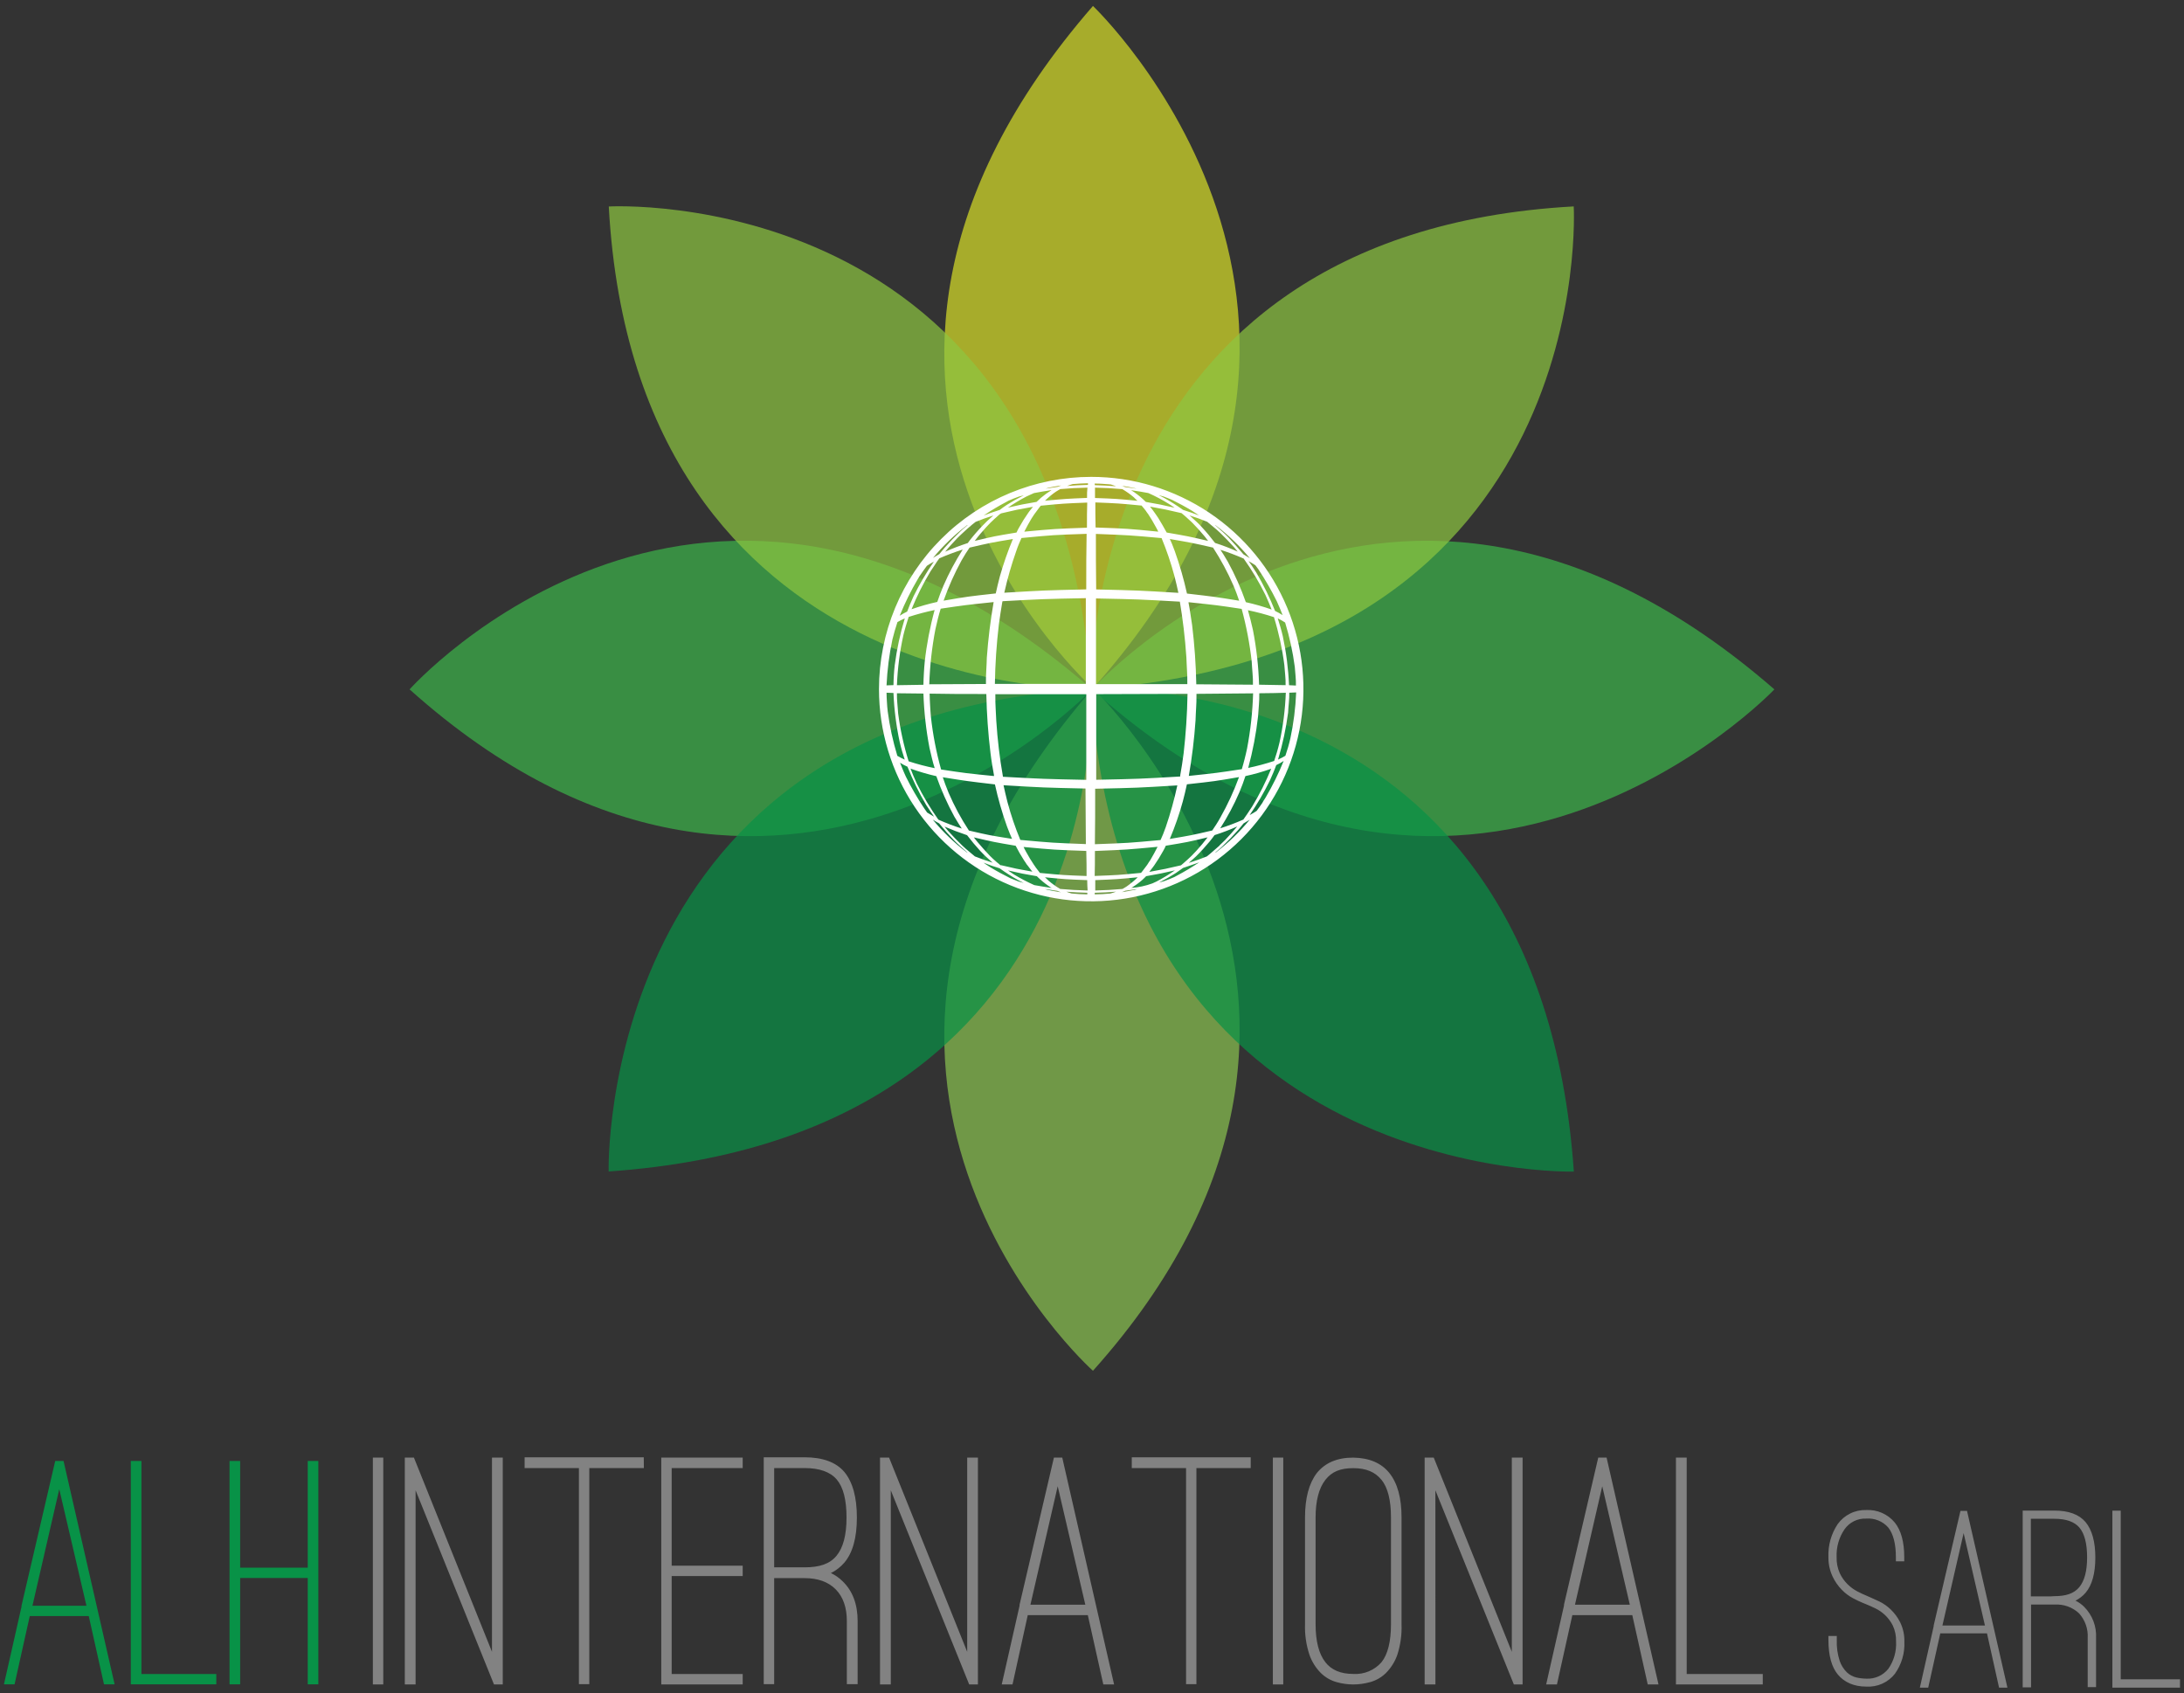 <svg width="276" height="214" viewBox="0 0 276 214" fill="none" xmlns="http://www.w3.org/2000/svg">
<rect x="0" y="0" width="276" height="214" fill="#333333" stroke="none"/>
<g clip-path="url(#clip0_1_4192)">
<path d="M38.891 184.636V198.118H30.35V184.636H29.009V212.855H30.35V199.416H38.891V212.855H40.231V184.636H38.891ZM27.336 212.855V211.557H17.872V184.636H16.531V212.855H27.336ZM10.925 202.932H4.1L7.489 188.199L10.925 202.932ZM3.762 204.23H11.215L13.142 212.855H14.483L8.032 184.636H6.977L2.717 202.932V203.058L0.5 212.855H1.841L3.762 204.23Z" fill="#089247"/>
<path d="M222.768 212.876V211.557H213.155V184.209H211.794V212.876H222.768ZM205.966 202.794H199.035L202.482 187.825L205.966 202.794ZM198.703 204.114H206.278L208.231 212.876H209.592L203.031 184.209H201.976L197.647 202.794V202.921L195.393 212.876H196.755L198.703 204.114ZM181.395 188.337L191.313 212.876H192.416V184.209H191.054V208.749L181.189 184.209H180.038V212.876H181.4L181.395 188.337ZM174.591 187.017C175.382 188.009 175.784 189.598 175.784 191.768V205.249C175.784 207.461 175.382 209.065 174.591 210.058C174.149 210.563 173.597 210.961 172.977 211.219C172.358 211.477 171.687 211.589 171.017 211.546C169.43 211.546 168.253 211.05 167.486 210.058C166.668 209.002 166.256 207.418 166.256 205.249V191.778C166.256 189.667 166.668 188.083 167.486 187.028C168.304 185.972 169.402 185.539 171.017 185.539C172.632 185.539 173.788 186.025 174.58 187.017H174.591ZM173.165 212.576C173.911 212.366 174.592 211.972 175.145 211.43C175.794 210.776 176.289 209.984 176.591 209.113C176.989 207.869 177.168 206.565 177.119 205.26V191.778C177.119 189.315 176.609 187.445 175.588 186.167C174.568 184.89 173.037 184.237 170.996 184.209C168.987 184.209 167.456 184.862 166.404 186.167C165.415 187.473 164.92 189.343 164.92 191.778V205.26C164.877 206.567 165.065 207.871 165.475 209.113C165.777 209.984 166.271 210.776 166.921 211.43C167.472 211.972 168.151 212.366 168.895 212.576C169.582 212.771 170.292 212.872 171.007 212.876C171.733 212.874 172.456 212.773 173.155 212.576H173.165ZM162.17 212.876V184.209H160.856V212.876H162.17ZM158.058 184.167H143.025V185.528H149.887V212.834H151.196V185.528H158.058V184.167ZM137.155 202.794H130.219L133.666 187.825L137.155 202.794ZM129.882 204.114H137.472L139.43 212.876H140.792L134.242 184.209H133.186L128.847 202.794V202.921L126.593 212.876H127.955L129.882 204.114ZM112.573 188.337L122.481 212.876H123.584V184.209H122.228V208.749L112.357 184.209H111.212V212.876H112.573V188.337ZM101.003 198.075H97.836V185.528H101.663C103.563 185.528 104.92 186.009 105.743 186.975C106.566 187.941 106.978 189.54 106.978 191.778C106.978 194.016 106.551 195.61 105.701 196.629C104.851 197.648 103.563 198.075 101.663 198.075H101.003ZM104.999 198.799C105.651 198.479 106.231 198.03 106.704 197.479C107.759 196.233 108.287 194.333 108.287 191.778C108.287 189.223 107.759 187.304 106.704 186.019C105.648 184.784 103.968 184.167 101.663 184.167H96.516V212.834H97.836V199.437H101.663C103.362 199.437 104.68 199.912 105.616 200.863C106.551 201.813 107.02 203.148 107.02 204.879V212.834H108.382V204.879C108.382 202.726 107.744 201.038 106.466 199.817C106.04 199.395 105.544 199.05 104.999 198.799ZM93.856 185.528V184.209H83.568V212.876H93.856V211.557H84.882V199.179H93.856V197.864H84.882V185.528H93.856ZM81.356 184.167H66.297V185.528H73.159V212.834H74.473V185.528H81.367L81.356 184.167ZM52.52 188.337L62.428 212.876H63.536V184.209H62.174V208.749L52.309 184.209H51.158V212.876H52.52V188.337ZM48.434 212.876V184.209H47.12V212.876H48.434Z" fill="#828282"/>
<path d="M275.495 213.278V212.222H268.005V190.913H266.949V213.278H275.495ZM259.131 201.744H256.645V191.937H259.628C261.105 191.937 262.166 192.317 262.795 193.066C263.423 193.816 263.755 195.067 263.755 196.809C263.755 198.551 263.423 199.791 262.758 200.588C262.093 201.385 261.09 201.718 259.591 201.718L259.131 201.744ZM262.246 202.304C262.752 202.056 263.203 201.707 263.571 201.28C264.387 200.308 264.795 198.827 264.795 196.835C264.795 194.843 264.382 193.348 263.555 192.348C262.728 191.384 261.419 190.902 259.628 190.902H255.616V213.241H256.672V202.779H259.654C260.216 202.744 260.78 202.824 261.31 203.015C261.84 203.205 262.325 203.502 262.737 203.887C263.118 204.31 263.411 204.804 263.599 205.342C263.787 205.879 263.865 206.449 263.829 207.017V213.214H264.885V207.017C264.926 206.292 264.814 205.566 264.557 204.887C264.3 204.208 263.902 203.59 263.391 203.074C263.067 202.746 262.688 202.476 262.272 202.277L262.246 202.304ZM250.844 205.423H245.471L248.152 193.747L250.844 205.423ZM245.201 206.416H251.103L252.628 213.278H253.684L248.58 190.939H247.751L244.367 205.423V205.518L242.62 213.278H243.676L245.201 206.416ZM239.469 211.52C240.309 210.344 240.729 208.92 240.662 207.477C240.685 206.63 240.504 205.789 240.134 205.027C239.829 204.415 239.42 203.859 238.925 203.386C238.504 202.983 238.023 202.646 237.5 202.388C237.009 202.156 236.624 201.987 236.339 201.86L235.811 201.628C235.484 201.496 235.104 201.316 234.687 201.1C234.243 200.861 233.835 200.558 233.478 200.203C233.07 199.8 232.738 199.328 232.496 198.809C232.215 198.173 232.079 197.483 232.1 196.788C232.045 195.541 232.393 194.31 233.092 193.277C233.398 192.835 233.812 192.478 234.294 192.24C234.776 192.001 235.311 191.89 235.848 191.915C236.367 191.874 236.89 191.955 237.372 192.151C237.855 192.347 238.286 192.653 238.63 193.045C239.267 193.861 239.587 195.109 239.59 196.788V197.315H240.646V196.788C240.646 194.866 240.248 193.409 239.453 192.417C239.017 191.889 238.464 191.47 237.836 191.195C237.209 190.92 236.526 190.796 235.843 190.833C235.139 190.81 234.441 190.961 233.81 191.274C233.179 191.586 232.635 192.049 232.227 192.623C231.413 193.847 231.007 195.297 231.065 196.766C231.049 197.62 231.229 198.465 231.593 199.237C231.887 199.863 232.285 200.434 232.77 200.926C233.181 201.348 233.655 201.704 234.175 201.982C234.66 202.235 235.072 202.43 235.404 202.562L235.964 202.794C236.233 202.905 236.576 203.058 236.993 203.259C237.436 203.473 237.843 203.752 238.202 204.088C238.61 204.473 238.948 204.927 239.2 205.428C239.492 206.055 239.634 206.743 239.611 207.434C239.685 208.666 239.341 209.886 238.635 210.897C238.306 211.309 237.883 211.638 237.402 211.854C236.921 212.071 236.396 212.17 235.869 212.143C235.444 212.138 235.021 212.089 234.607 211.995C234.154 211.889 233.737 211.665 233.399 211.346C232.985 210.938 232.672 210.439 232.485 209.889C232.21 209.037 232.087 208.144 232.121 207.25V206.753H231.065V207.25C231.065 209.213 231.467 210.675 232.258 211.625C233.05 212.576 234.248 213.146 235.843 213.146C236.533 213.189 237.224 213.064 237.855 212.782C238.487 212.5 239.041 212.068 239.469 211.525V211.52Z" fill="#828282"/>
<path opacity="0.7" d="M138.121 86.995C138.121 86.995 95.851 49.337 138.121 0.754C138.121 0.754 179.822 40.401 138.121 86.995Z" fill="#D9E028"/>
<path opacity="0.7" d="M138.121 173.235C138.121 173.235 95.851 135.578 138.121 86.994C138.121 86.994 179.822 126.636 138.121 173.235Z" fill="#8BC450"/>
<path opacity="0.7" d="M138 87.121C138 87.121 175.657 44.861 224.235 87.121C224.235 87.121 184.588 128.853 138 87.121Z" fill="#3DB54A"/>
<path opacity="0.7" d="M51.76 87.121C51.76 87.121 89.438 44.851 138 87.121C138 87.121 98.358 128.853 51.76 87.121Z" fill="#3DB54A"/>
<path opacity="0.7" d="M137.91 87.074C137.91 87.074 194.427 83.822 198.893 148.062C198.893 148.062 141.357 149.534 137.91 87.074Z" fill="#089247"/>
<path opacity="0.7" d="M76.933 26.096C76.933 26.096 133.445 22.839 137.91 87.084C137.91 87.084 80.374 88.552 76.933 26.096Z" fill="#8DC641"/>
<path opacity="0.7" d="M137.9 87.068C137.9 87.068 141.167 143.601 76.917 148.046C76.917 148.046 75.444 90.51 137.9 87.068Z" fill="#089247"/>
<path opacity="0.7" d="M198.877 26.086C198.877 26.086 202.139 82.603 137.9 87.068C137.9 87.068 136.422 29.532 198.877 26.086Z" fill="#8DC641"/>
<path fill-rule="evenodd" clip-rule="evenodd" d="M137.905 60.264C143.209 60.265 148.394 61.839 152.804 64.787C157.214 67.734 160.651 71.923 162.68 76.824C164.709 81.725 165.239 87.118 164.204 92.32C163.168 97.522 160.614 102.3 156.863 106.051C153.111 109.801 148.333 112.355 143.13 113.389C137.928 114.424 132.535 113.892 127.635 111.862C122.734 109.832 118.546 106.395 115.599 101.984C112.652 97.574 111.08 92.388 111.08 87.084C111.08 79.971 113.905 73.149 118.935 68.12C123.965 63.09 130.787 60.264 137.9 60.264M138.338 61.109C139.029 61.109 139.71 61.167 140.391 61.225L140.813 61.367C140.89 61.388 140.964 61.416 141.035 61.452C139.694 61.357 139.694 61.357 138.359 61.315L138.338 61.109ZM141.742 61.388C142.313 61.473 142.888 61.578 143.442 61.7L143.637 61.768H143.711C142.967 61.652 142.967 61.652 142.165 61.547C142.028 61.478 141.885 61.425 141.742 61.367M147.053 62.745C147.422 62.882 147.781 63.035 148.14 63.183C148.985 63.6 149.813 64.049 150.637 64.55L151.244 64.946L151.518 65.136C150.536 64.772 150.536 64.772 149.497 64.434C148.718 63.872 147.905 63.359 147.063 62.898L146.578 62.655L146.446 62.581L147.053 62.745ZM153.651 66.408C155.236 67.619 156.678 69.008 157.948 70.547C157.599 70.325 157.567 70.309 157.135 70.05C156.547 69.347 155.931 68.652 155.287 67.965C155.16 67.844 155.028 67.712 154.907 67.585C154.786 67.459 154.659 67.348 154.506 67.211C154.2 66.931 153.915 66.683 153.614 66.419L153.514 66.34L153.651 66.408ZM158.65 71.439L159.008 71.919C159.878 73.225 160.663 74.587 161.357 75.994C161.489 76.3 161.642 76.627 161.769 76.939L162.086 77.736C161.78 77.54 161.463 77.364 161.136 77.208C160.474 75.539 159.683 73.925 158.771 72.378C158.591 72.099 158.401 71.798 158.217 71.518C158.032 71.238 157.921 71.106 157.784 70.911C158.248 71.175 158.264 71.191 158.65 71.439ZM159.573 101.368V101.394C159.33 101.764 159.072 102.123 158.803 102.482C158.417 102.73 158.401 102.74 157.921 103.009C158.888 101.609 159.748 100.138 160.492 98.607C160.65 98.264 160.793 97.942 160.925 97.615C161.057 97.287 161.173 97.008 161.284 96.691C161.811 96.432 161.811 96.432 162.223 96.163C161.58 97.751 160.821 99.289 159.953 100.766L159.573 101.368ZM157.963 103.553C156.697 105.096 155.259 106.489 153.677 107.707L153.54 107.771C153.762 107.596 153.957 107.422 154.168 107.243L154.342 107.084L154.511 106.926C155.187 106.282 155.852 105.596 156.485 104.878C156.601 104.736 156.718 104.604 156.844 104.445C156.971 104.287 157.061 104.187 157.15 104.065C157.589 103.806 157.62 103.791 157.969 103.569M148.415 110.832C147.982 111.022 147.544 111.207 147.1 111.36L146.472 111.534C147.19 111.165 147.892 110.774 148.615 110.315L149.08 109.988C149.233 109.887 149.375 109.776 149.502 109.687C150.558 109.333 150.558 109.333 151.545 108.979C150.635 109.59 149.695 110.152 148.726 110.663L148.415 110.832ZM143.358 112.458C142.83 112.569 142.302 112.664 141.774 112.748L141.98 112.664L142.202 112.569C142.978 112.463 142.978 112.463 143.743 112.342L143.363 112.458M140.338 112.922C139.684 112.981 139.019 113.023 138.348 113.028V112.822C139.716 112.78 139.716 112.78 141.051 112.685C140.808 112.78 140.56 112.849 140.317 112.922M137.44 113.028C136.76 113.028 136.084 112.981 135.419 112.917L134.991 112.78L134.77 112.69C136.079 112.78 136.079 112.78 137.409 112.822C137.409 112.922 137.409 112.981 137.409 113.028M134.041 112.759C133.476 112.669 132.922 112.569 132.363 112.447L132.141 112.379L132.03 112.347C132.806 112.469 132.806 112.469 133.614 112.579L134.057 112.759M128.731 111.402C128.388 111.276 128.045 111.138 127.702 110.996C126.852 110.574 125.997 110.114 125.184 109.623C124.962 109.481 124.746 109.344 124.571 109.222C124.471 109.161 124.374 109.094 124.281 109.022C125.284 109.402 125.284 109.402 126.319 109.729C127.098 110.289 127.908 110.804 128.747 111.27C128.91 111.344 129.074 111.434 129.232 111.513L129.375 111.582C129.032 111.492 128.91 111.455 128.731 111.402ZM122.164 107.707C120.584 106.5 119.146 105.117 117.878 103.585C118.227 103.806 118.258 103.822 118.681 104.055C119.282 104.799 119.895 105.496 120.539 106.166L120.924 106.546L121.325 106.916C121.626 107.195 121.922 107.443 122.212 107.707L122.302 107.776L122.164 107.707ZM117.16 102.677L116.791 102.149C115.931 100.864 115.157 99.524 114.474 98.137C114.336 97.826 114.183 97.499 114.057 97.182C113.93 96.865 113.851 96.654 113.74 96.39C114.038 96.585 114.352 96.752 114.68 96.892C115.341 98.56 116.13 100.174 117.039 101.721C117.234 102.028 117.419 102.302 117.62 102.598C117.746 102.793 117.894 102.999 118.042 103.21C117.583 102.946 117.572 102.936 117.16 102.682M116.226 72.785C116.516 72.352 116.817 71.93 117.134 71.507C117.519 71.254 117.54 71.243 118.016 70.979C117.051 72.379 116.19 73.846 115.44 75.371C115.281 75.725 115.139 76.041 115.002 76.374C114.864 76.707 114.759 76.981 114.643 77.287C114.316 77.442 114.001 77.619 113.698 77.815C114.345 76.218 115.109 74.671 115.983 73.186L116.226 72.785ZM117.884 70.536C119.156 68.997 120.6 67.607 122.186 66.392L122.312 66.34L121.684 66.868L121.515 67.026L121.341 67.184C120.665 67.828 120.021 68.499 119.383 69.216C119.267 69.348 119.145 69.486 119.018 69.649L118.707 70.024C118.274 70.283 118.243 70.293 117.899 70.515M127.432 63.283C127.871 63.093 128.314 62.909 128.763 62.755L129.38 62.597C128.644 62.964 127.927 63.367 127.232 63.806C127.084 63.917 126.91 64.028 126.762 64.128L126.345 64.439C125.289 64.782 125.289 64.782 124.308 65.147C125.223 64.526 126.173 63.956 127.153 63.442L127.432 63.283ZM132.484 61.642C133.012 61.531 133.54 61.436 134.099 61.351L133.899 61.436L133.677 61.52C132.906 61.631 132.906 61.631 132.141 61.753L132.484 61.642ZM135.524 61.177C136.174 61.119 136.828 61.087 137.488 61.072V61.278C136.174 61.32 136.174 61.32 134.849 61.415C135.086 61.32 135.319 61.251 135.556 61.177M145.131 62.312C144.039 62.111 144.039 62.111 142.914 61.948C142.962 61.948 142.983 61.99 143.036 62.011C143.132 62.081 143.232 62.145 143.337 62.201C143.862 62.566 144.353 62.977 144.804 63.431C146.657 63.758 146.657 63.758 148.436 64.165C148.351 64.107 148.267 64.049 148.188 63.985L147.66 63.648C146.847 63.145 146 62.699 145.126 62.312M141.843 61.816C140.111 61.679 140.111 61.679 138.38 61.626C138.38 62.212 138.38 62.212 138.38 62.935C141.093 63.035 141.093 63.035 143.748 63.289C143.68 63.236 143.622 63.178 143.558 63.12L143.279 62.84C142.828 62.457 142.344 62.114 141.832 61.816M137.425 61.626C135.693 61.679 135.693 61.679 133.988 61.811C133.904 61.851 133.823 61.897 133.746 61.948L133.445 62.133C132.947 62.472 132.482 62.857 132.056 63.283C134.696 63.035 134.696 63.035 137.372 62.924C137.372 62.212 137.372 62.212 137.425 61.626ZM132.896 61.937C131.771 62.111 131.771 62.111 130.673 62.312C130.531 62.365 130.388 62.434 130.225 62.513C130.061 62.592 129.897 62.66 129.697 62.755C128.896 63.171 128.122 63.636 127.38 64.149C129.143 63.748 129.143 63.748 130.995 63.426C131.096 63.341 131.175 63.257 131.259 63.183C131.349 63.088 131.444 62.998 131.544 62.914C131.967 62.557 132.416 62.23 132.885 61.937M152.553 65.938C151.497 65.521 151.497 65.521 150.32 65.136C150.349 65.166 150.38 65.193 150.415 65.215C150.684 65.453 150.943 65.69 151.228 65.954C151.339 66.06 151.465 66.192 151.576 66.292L151.909 66.651C152.474 67.258 153.017 67.913 153.551 68.615C154.525 68.924 155.48 69.291 156.411 69.713L156.285 69.554C156.148 69.396 156.047 69.28 155.952 69.158C155.372 68.514 154.786 67.907 154.194 67.337C154.115 67.263 154.047 67.195 153.968 67.131C153.888 67.068 153.836 67.01 153.735 66.92C153.35 66.588 152.97 66.271 152.569 65.949M149.301 64.846C147.375 64.397 147.375 64.397 145.327 64.022C145.352 64.066 145.384 64.105 145.422 64.138C145.601 64.36 145.775 64.587 145.949 64.841C146.018 64.93 146.076 65.031 146.161 65.147C146.229 65.259 146.303 65.369 146.382 65.474C146.736 66.034 147.063 66.635 147.438 67.3C150.178 67.775 150.178 67.775 152.674 68.356C152.632 68.293 152.579 68.235 152.537 68.177C152.495 68.118 152.347 67.918 152.252 67.807C151.724 67.168 151.196 66.588 150.668 66.055C150.597 65.996 150.53 65.933 150.468 65.865L150.257 65.674C149.945 65.379 149.639 65.11 149.301 64.835M144.292 63.896C141.405 63.616 141.405 63.616 138.422 63.495C138.422 64.946 138.422 64.946 138.454 66.662C142.481 66.804 142.481 66.804 146.372 67.189L146.271 66.973C146.208 66.846 146.134 66.72 146.071 66.603C145.749 65.996 145.411 65.442 145.078 64.936C145.029 64.889 144.987 64.833 144.957 64.772C144.906 64.725 144.866 64.668 144.841 64.603C144.661 64.371 144.482 64.138 144.287 63.917M137.377 63.516C134.416 63.632 134.416 63.632 131.518 63.911C131.507 63.942 131.489 63.969 131.465 63.991C131.425 64.032 131.388 64.076 131.354 64.123C131.154 64.376 130.964 64.65 130.758 64.925C130.695 65.025 130.6 65.136 130.557 65.221C130.482 65.322 130.413 65.427 130.351 65.537C130.035 66.065 129.744 66.593 129.444 67.189C133.313 66.831 133.313 66.831 137.361 66.688C137.361 64.967 137.361 64.967 137.398 63.521M130.536 64.049C128.483 64.413 128.483 64.413 126.546 64.872L126.387 64.951L126.187 65.12C125.844 65.421 125.506 65.727 125.178 66.049C125.094 66.144 124.983 66.25 124.878 66.361C124.772 66.472 124.672 66.582 124.571 66.688C124.096 67.216 123.632 67.744 123.183 68.356C125.68 67.76 125.68 67.76 128.462 67.3C128.536 67.153 128.536 67.153 128.604 66.999C128.673 66.846 128.757 66.73 128.821 66.603C129.156 65.996 129.525 65.408 129.924 64.841C129.952 64.789 129.985 64.742 130.024 64.698L130.13 64.555C130.267 64.376 130.41 64.197 130.557 64.028M125.548 65.136C124.392 65.521 124.392 65.521 123.289 65.954C123.226 65.999 123.167 66.046 123.109 66.097L122.867 66.287C122.46 66.63 122.064 66.973 121.674 67.343L121.32 67.675C121.193 67.796 121.082 67.913 120.972 68.013C120.444 68.572 119.916 69.137 119.441 69.723C120.375 69.31 121.33 68.945 122.302 68.63C122.386 68.504 122.471 68.393 122.566 68.272C122.661 68.15 122.787 67.997 122.893 67.865C123.439 67.2 124.021 66.564 124.635 65.96C124.68 65.908 124.73 65.861 124.783 65.817C124.844 65.768 124.902 65.715 124.957 65.659C125.142 65.484 125.337 65.316 125.548 65.131M157.161 70.589C156.204 70.17 155.226 69.8 154.231 69.48L154.643 70.119C154.823 70.415 155.002 70.705 155.171 71.001C156.064 72.636 156.823 74.341 157.441 76.1C158.544 76.345 159.631 76.655 160.698 77.029C160.581 76.754 160.476 76.474 160.36 76.195C160.244 75.915 160.075 75.529 159.916 75.192C159.128 73.584 158.208 72.045 157.166 70.589M153.308 69.206C150.721 68.615 150.721 68.615 147.834 68.118C147.945 68.34 148.034 68.562 148.129 68.784C148.224 69.005 148.367 69.38 148.473 69.681C149.094 71.424 149.605 73.205 150.003 75.012C153.524 75.419 153.524 75.419 156.596 75.915C156.496 75.619 156.38 75.302 156.274 75.002C156.169 74.701 155.984 74.273 155.852 73.946C155.135 72.304 154.284 70.724 153.308 69.222M146.789 68.002C142.73 67.638 142.73 67.638 138.491 67.475C138.491 70.747 138.491 70.747 138.528 74.49C143.859 74.616 143.859 74.616 148.916 74.922C148.837 74.564 148.768 74.236 148.694 73.919C148.62 73.603 148.515 73.175 148.415 72.79C147.979 71.157 147.435 69.554 146.789 67.992M137.351 67.464C133.128 67.606 133.128 67.606 129.09 67.992C128.974 68.24 128.879 68.483 128.768 68.731C128.657 68.979 128.546 69.306 128.435 69.618C127.823 71.349 127.315 73.115 126.915 74.907C131.956 74.606 131.956 74.606 137.272 74.484C137.272 70.742 137.272 70.742 137.319 67.469M128.003 68.118C125.142 68.599 125.142 68.599 122.529 69.206L122.033 69.955C121.864 70.246 121.668 70.552 121.505 70.842C120.617 72.468 119.861 74.162 119.245 75.91C122.328 75.382 122.328 75.382 125.838 74.996C125.912 74.674 125.981 74.321 126.071 73.972C126.16 73.624 126.271 73.191 126.356 72.843C126.81 71.237 127.36 69.659 128.003 68.118ZM121.637 69.459C120.641 69.774 119.663 70.142 118.707 70.562C118.506 70.826 118.327 71.09 118.179 71.328C118.031 71.565 117.778 71.914 117.593 72.204C116.669 73.734 115.868 75.335 115.197 76.992C116.261 76.619 117.347 76.31 118.448 76.068C118.559 75.746 118.67 75.419 118.802 75.081C118.934 74.743 119.082 74.368 119.224 74.025C119.913 72.441 120.727 70.914 121.658 69.459M162.408 78.675C162.111 78.475 161.799 78.298 161.474 78.148C161.59 78.507 161.695 78.865 161.806 79.23C161.917 79.594 162.017 80 162.112 80.396C162.548 82.436 162.811 84.509 162.899 86.593L163.77 86.635C163.77 86.24 163.77 85.854 163.727 85.469C163.685 85.084 163.669 84.698 163.627 84.281C163.376 82.382 162.968 80.507 162.408 78.675ZM160.983 77.989C159.908 77.635 158.813 77.345 157.705 77.118C157.81 77.504 157.926 77.91 158.032 78.327C158.138 78.744 158.243 79.182 158.343 79.636C158.784 81.91 159.041 84.215 159.114 86.53C160.988 86.572 160.988 86.572 162.466 86.588C162.466 86.176 162.466 85.759 162.418 85.337C162.371 84.915 162.355 84.477 162.308 84.044C162.043 81.986 161.601 79.955 160.988 77.974M156.908 76.949C153.783 76.48 153.783 76.48 150.204 76.105C150.211 76.136 150.211 76.169 150.204 76.2C150.288 76.638 150.368 77.092 150.436 77.567C150.505 78.042 150.589 78.522 150.653 78.998C150.955 81.48 151.132 83.977 151.18 86.477L158.338 86.53C158.338 86.039 158.338 85.543 158.285 85.057C158.233 84.572 158.222 84.091 158.185 83.627C157.936 81.371 157.51 79.139 156.913 76.949M149.111 76.036C143.944 75.741 143.944 75.741 138.507 75.63C138.507 80.908 138.507 80.908 138.507 86.456C144.445 86.456 144.445 86.456 150.046 86.456V86.298C150.046 85.77 150.046 85.242 150.003 84.682C149.961 84.123 149.961 83.627 149.929 83.099C149.761 80.586 149.465 78.195 149.095 75.999M137.25 75.593C131.84 75.698 131.84 75.698 126.693 75.978C126.677 76.026 126.665 76.076 126.656 76.126C126.577 76.585 126.509 77.039 126.435 77.488C126.361 77.936 126.292 78.427 126.229 78.924C125.933 81.415 125.766 83.921 125.727 86.43H137.219C137.219 80.887 137.219 80.887 137.219 75.614M125.569 76.089C121.985 76.464 121.985 76.464 118.881 76.923C118.749 77.335 118.633 77.757 118.522 78.195C118.411 78.633 118.306 79.077 118.211 79.52C117.77 81.815 117.511 84.141 117.435 86.477L124.598 86.44V86.266C124.598 85.738 124.598 85.21 124.64 84.682C124.682 84.155 124.682 83.627 124.709 83.099C124.88 80.74 125.169 78.392 125.574 76.063M118.111 77.092C117.003 77.325 115.909 77.615 114.833 77.963C114.706 78.338 114.59 78.718 114.479 79.098C114.368 79.478 114.247 79.911 114.157 80.296C113.702 82.367 113.432 84.474 113.349 86.593C114.822 86.562 114.822 86.562 116.696 86.54C116.696 86.05 116.733 85.559 116.754 85.073C116.775 84.587 116.817 84.118 116.86 83.648C117.103 81.433 117.522 79.241 118.111 77.092ZM114.342 78.148C113.814 78.391 113.814 78.391 113.413 78.617C113.291 78.992 113.18 79.341 113.075 79.705C112.969 80.069 112.869 80.454 112.779 80.808C112.375 82.72 112.126 84.662 112.035 86.614L112.911 86.583C112.911 86.181 112.938 85.759 112.959 85.332C112.98 84.904 113.027 84.487 113.07 84.065C113.329 82.061 113.754 80.081 114.342 78.148ZM130.705 111.856C131.792 112.046 131.792 112.046 132.917 112.22C132.881 112.192 132.839 112.171 132.795 112.157L132.5 111.962C131.975 111.594 131.482 111.183 131.027 110.732C129.174 110.41 129.174 110.41 127.39 110.003L127.644 110.183L128.134 110.51C128.962 111.013 129.82 111.463 130.705 111.856ZM133.983 112.342C135.714 112.479 135.714 112.479 137.446 112.537C137.409 111.946 137.409 111.946 137.393 111.228C134.712 111.128 134.711 111.128 132.056 110.869C132.113 110.931 132.175 110.988 132.241 111.038C132.335 111.137 132.433 111.23 132.537 111.318C132.986 111.704 133.47 112.046 133.983 112.342ZM138.391 112.537C140.122 112.479 140.122 112.479 141.853 112.342L142.091 112.205L142.392 112.02C142.883 111.672 143.347 111.288 143.78 110.869C141.141 111.117 141.141 111.117 138.412 111.228C138.412 111.946 138.412 111.946 138.412 112.537M142.941 112.215C143.86 112.15 144.767 111.956 145.633 111.64L146.161 111.397C146.962 110.979 147.736 110.51 148.478 109.993C146.72 110.394 146.72 110.394 144.846 110.727L144.603 110.969C144.503 111.07 144.403 111.159 144.313 111.239C143.889 111.602 143.436 111.929 142.957 112.215M123.22 108.235C124.302 108.652 124.302 108.652 125.458 109.027L125.358 108.948C125.089 108.716 124.83 108.473 124.566 108.23C124.434 108.108 124.329 108.003 124.223 107.892C124.118 107.781 123.991 107.66 123.869 107.528C123.305 106.916 122.756 106.261 122.212 105.548C120.702 105.021 120.702 105.021 119.372 104.466L119.499 104.625C119.636 104.783 119.726 104.894 119.826 105.015C120.407 105.659 120.993 106.272 121.605 106.857L121.832 107.063L122.059 107.274C122.45 107.607 122.819 107.924 123.22 108.246M126.498 109.338C128.42 109.792 128.42 109.792 130.468 110.157C130.442 110.118 130.412 110.082 130.378 110.051C130.198 109.824 130.024 109.597 129.85 109.359C129.765 109.267 129.692 109.165 129.634 109.053C129.551 108.948 129.475 108.836 129.407 108.721C129.024 108.127 128.672 107.514 128.351 106.884C125.617 106.419 125.617 106.419 123.072 105.828C123.126 105.89 123.176 105.955 123.22 106.023L123.516 106.393C124.044 107.021 124.571 107.602 125.099 108.156C125.155 108.218 125.215 108.276 125.279 108.33L125.479 108.525C125.801 108.821 126.108 109.09 126.445 109.354M131.455 110.32C134.353 110.595 134.353 110.595 137.314 110.706C137.314 109.264 137.314 109.264 137.277 107.538C133.249 107.396 133.249 107.396 129.359 107.037L129.459 107.259C129.523 107.385 129.586 107.512 129.66 107.633C129.982 108.23 130.33 108.8 130.673 109.307L130.79 109.47C130.827 109.518 130.861 109.57 130.89 109.623C131.09 109.872 131.27 110.104 131.418 110.315M138.317 110.7C141.299 110.589 141.299 110.589 144.186 110.31L144.266 110.23L144.376 110.088C144.582 109.835 144.767 109.56 144.978 109.291C145.042 109.191 145.105 109.096 145.168 108.99L145.379 108.679C145.68 108.151 145.986 107.623 146.287 107.016C142.392 107.38 142.392 107.38 138.37 107.544C138.37 109.27 138.37 109.27 138.338 110.711M145.253 110.183C147.301 109.808 147.301 109.808 149.249 109.354L149.386 109.238L149.576 109.074C149.929 108.774 150.262 108.462 150.595 108.145L150.906 107.818C151.01 107.719 151.108 107.615 151.202 107.507C151.692 106.979 152.152 106.419 152.606 105.823C150.109 106.419 150.109 106.419 147.327 106.879C147.259 107.032 147.259 107.032 147.185 107.185C147.111 107.338 147.037 107.454 146.968 107.586C146.633 108.194 146.266 108.784 145.87 109.354C145.84 109.405 145.804 109.453 145.765 109.497L145.664 109.634C145.522 109.813 145.4 109.982 145.253 110.162M150.262 109.037C151.418 108.657 151.418 108.657 152.516 108.23L152.706 108.077L152.938 107.887C153.334 107.554 153.741 107.201 154.121 106.857V106.831C154.21 106.747 154.348 106.62 154.469 106.499L154.823 106.155C155.329 105.624 155.84 105.054 156.353 104.445C155.42 104.864 154.463 105.228 153.487 105.538C153.403 105.659 153.318 105.781 153.218 105.902C153.118 106.023 153.023 106.155 152.896 106.314C152.331 106.989 151.756 107.628 151.154 108.219C151.099 108.261 151.048 108.307 151.001 108.357C150.947 108.397 150.897 108.443 150.853 108.494C150.658 108.668 150.452 108.853 150.257 109.022M118.586 103.585C119.55 104.013 120.537 104.388 121.542 104.709L121.125 104.065C120.945 103.775 120.771 103.485 120.597 103.189C119.703 101.553 118.944 99.848 118.327 98.09C117.221 97.838 116.132 97.519 115.065 97.135C115.181 97.446 115.297 97.72 115.408 97.995C115.519 98.269 115.693 98.66 115.851 99.003C116.642 100.599 117.557 102.131 118.586 103.585ZM122.428 104.957C125.02 105.559 125.02 105.559 127.897 106.013C127.795 105.798 127.7 105.577 127.612 105.348C127.49 105.052 127.374 104.762 127.264 104.461C126.639 102.719 126.128 100.938 125.733 99.13C122.212 98.718 122.212 98.718 119.145 98.227C119.251 98.549 119.351 98.839 119.462 99.135C119.573 99.431 119.736 99.858 119.889 100.217C120.597 101.859 121.446 103.437 122.428 104.931M128.947 106.145C133.012 106.514 133.012 106.514 137.224 106.673C137.192 103.395 137.192 103.395 137.177 99.652C131.861 99.536 131.861 99.536 126.82 99.235C126.894 99.578 126.973 99.921 127.042 100.233C127.11 100.544 127.221 100.977 127.316 101.357C127.752 102.993 128.296 104.598 128.947 106.161M138.364 106.689C142.587 106.535 142.587 106.535 146.662 106.161C146.778 105.918 146.873 105.675 146.979 105.432L147.317 104.535C147.909 102.806 148.399 101.043 148.784 99.256C143.722 99.563 143.722 99.563 138.401 99.679C138.401 103.421 138.401 103.421 138.364 106.699M147.723 106.039C150.584 105.559 150.584 105.559 153.197 104.952C153.36 104.709 153.519 104.456 153.693 104.202C153.867 103.949 154.057 103.606 154.221 103.316C155.145 101.679 155.934 99.971 156.58 98.206C153.498 98.734 153.498 98.734 149.993 99.119L149.755 100.175C149.655 100.576 149.56 100.956 149.47 101.304C149.027 102.913 148.478 104.492 147.829 106.029M154.189 104.683C155.187 104.368 156.167 103.998 157.124 103.574C157.319 103.31 157.499 103.046 157.652 102.814C157.805 102.582 158.048 102.223 158.238 101.927C159.165 100.401 159.97 98.804 160.645 97.15C159.581 97.532 158.493 97.842 157.388 98.079C157.282 98.4 157.166 98.732 157.04 99.077C156.902 99.441 156.765 99.79 156.623 100.133C155.937 101.72 155.123 103.249 154.189 104.704M113.402 95.519C113.703 95.699 114.015 95.86 114.336 96C114.226 95.662 114.115 95.297 114.004 94.944C113.893 94.59 113.798 94.163 113.698 93.772C113.259 91.733 112.995 89.659 112.911 87.575L112.035 87.543C112.035 87.934 112.061 88.319 112.083 88.705C112.104 89.09 112.135 89.507 112.183 89.892C112.433 91.8 112.841 93.684 113.402 95.525M114.833 96.211C115.91 96.565 117.009 96.854 118.121 97.076C117.989 96.67 117.878 96.263 117.778 95.852C117.678 95.44 117.567 94.986 117.467 94.537C117.03 92.265 116.772 89.962 116.696 87.649L113.349 87.612C113.349 88.029 113.349 88.441 113.397 88.858C113.444 89.275 113.46 89.723 113.502 90.162C113.77 92.218 114.215 94.247 114.833 96.227M118.923 97.245C122.043 97.715 122.043 97.715 125.611 98.074C125.616 98.035 125.616 97.996 125.611 97.958C125.532 97.53 125.458 97.071 125.374 96.591C125.289 96.11 125.237 95.641 125.173 95.176C124.871 92.697 124.694 90.204 124.645 87.707C120.787 87.707 120.787 87.707 117.482 87.659C117.482 88.156 117.519 88.652 117.54 89.138C117.562 89.623 117.604 90.103 117.641 90.573C117.888 92.829 118.319 95.06 118.929 97.245M126.72 98.164C131.856 98.444 131.856 98.444 137.277 98.554C137.277 93.276 137.277 93.276 137.277 87.733H125.786V87.913C125.786 88.441 125.786 88.969 125.822 89.496C125.859 90.024 125.865 90.552 125.902 91.08C126.054 93.451 126.336 95.813 126.746 98.153M138.538 98.544C143.981 98.433 143.981 98.433 149.148 98.132C149.144 98.083 149.144 98.034 149.148 97.984C149.227 97.525 149.307 97.066 149.38 96.612C149.454 96.158 149.512 95.693 149.581 95.192C149.85 92.817 150.03 90.299 150.072 87.686L138.533 87.723C138.533 93.271 138.533 93.271 138.533 98.544M150.23 98.058C153.809 97.678 153.809 97.678 156.934 97.203C157.071 96.76 157.177 96.337 157.288 95.915C157.399 95.493 157.499 95.044 157.594 94.606C158.034 92.302 158.29 89.967 158.359 87.623C155.055 87.659 155.055 87.659 151.202 87.686V87.865C151.202 88.393 151.202 88.948 151.159 89.449C151.117 89.95 151.117 90.505 151.085 91.032C150.924 93.384 150.64 95.725 150.236 98.048M157.742 97.045C158.85 96.814 159.944 96.522 161.02 96.168C161.141 95.788 161.262 95.414 161.379 95.034C161.495 94.653 161.6 94.215 161.695 93.835C162.146 91.767 162.412 89.664 162.492 87.549C161.014 87.591 161.014 87.591 159.14 87.612C159.14 88.14 159.14 88.583 159.093 89.079C159.045 89.576 159.03 90.03 158.987 90.505C158.741 92.713 158.325 94.9 157.742 97.045ZM161.516 95.989C162.044 95.741 162.044 95.741 162.44 95.509C162.566 95.139 162.667 94.796 162.783 94.421C162.899 94.046 162.973 93.693 163.068 93.313C163.476 91.402 163.722 89.459 163.801 87.507L162.93 87.543C162.93 87.966 162.93 88.367 162.878 88.794C162.825 89.222 162.814 89.639 162.783 90.061C162.519 92.063 162.095 94.04 161.516 95.973" fill="white"/>
</g>
<defs>
<clipPath id="clip0_1_4192">
<rect width="275" height="212.492" fill="white" transform="translate(0.5 0.754)"/>
</clipPath>
</defs>
</svg>
